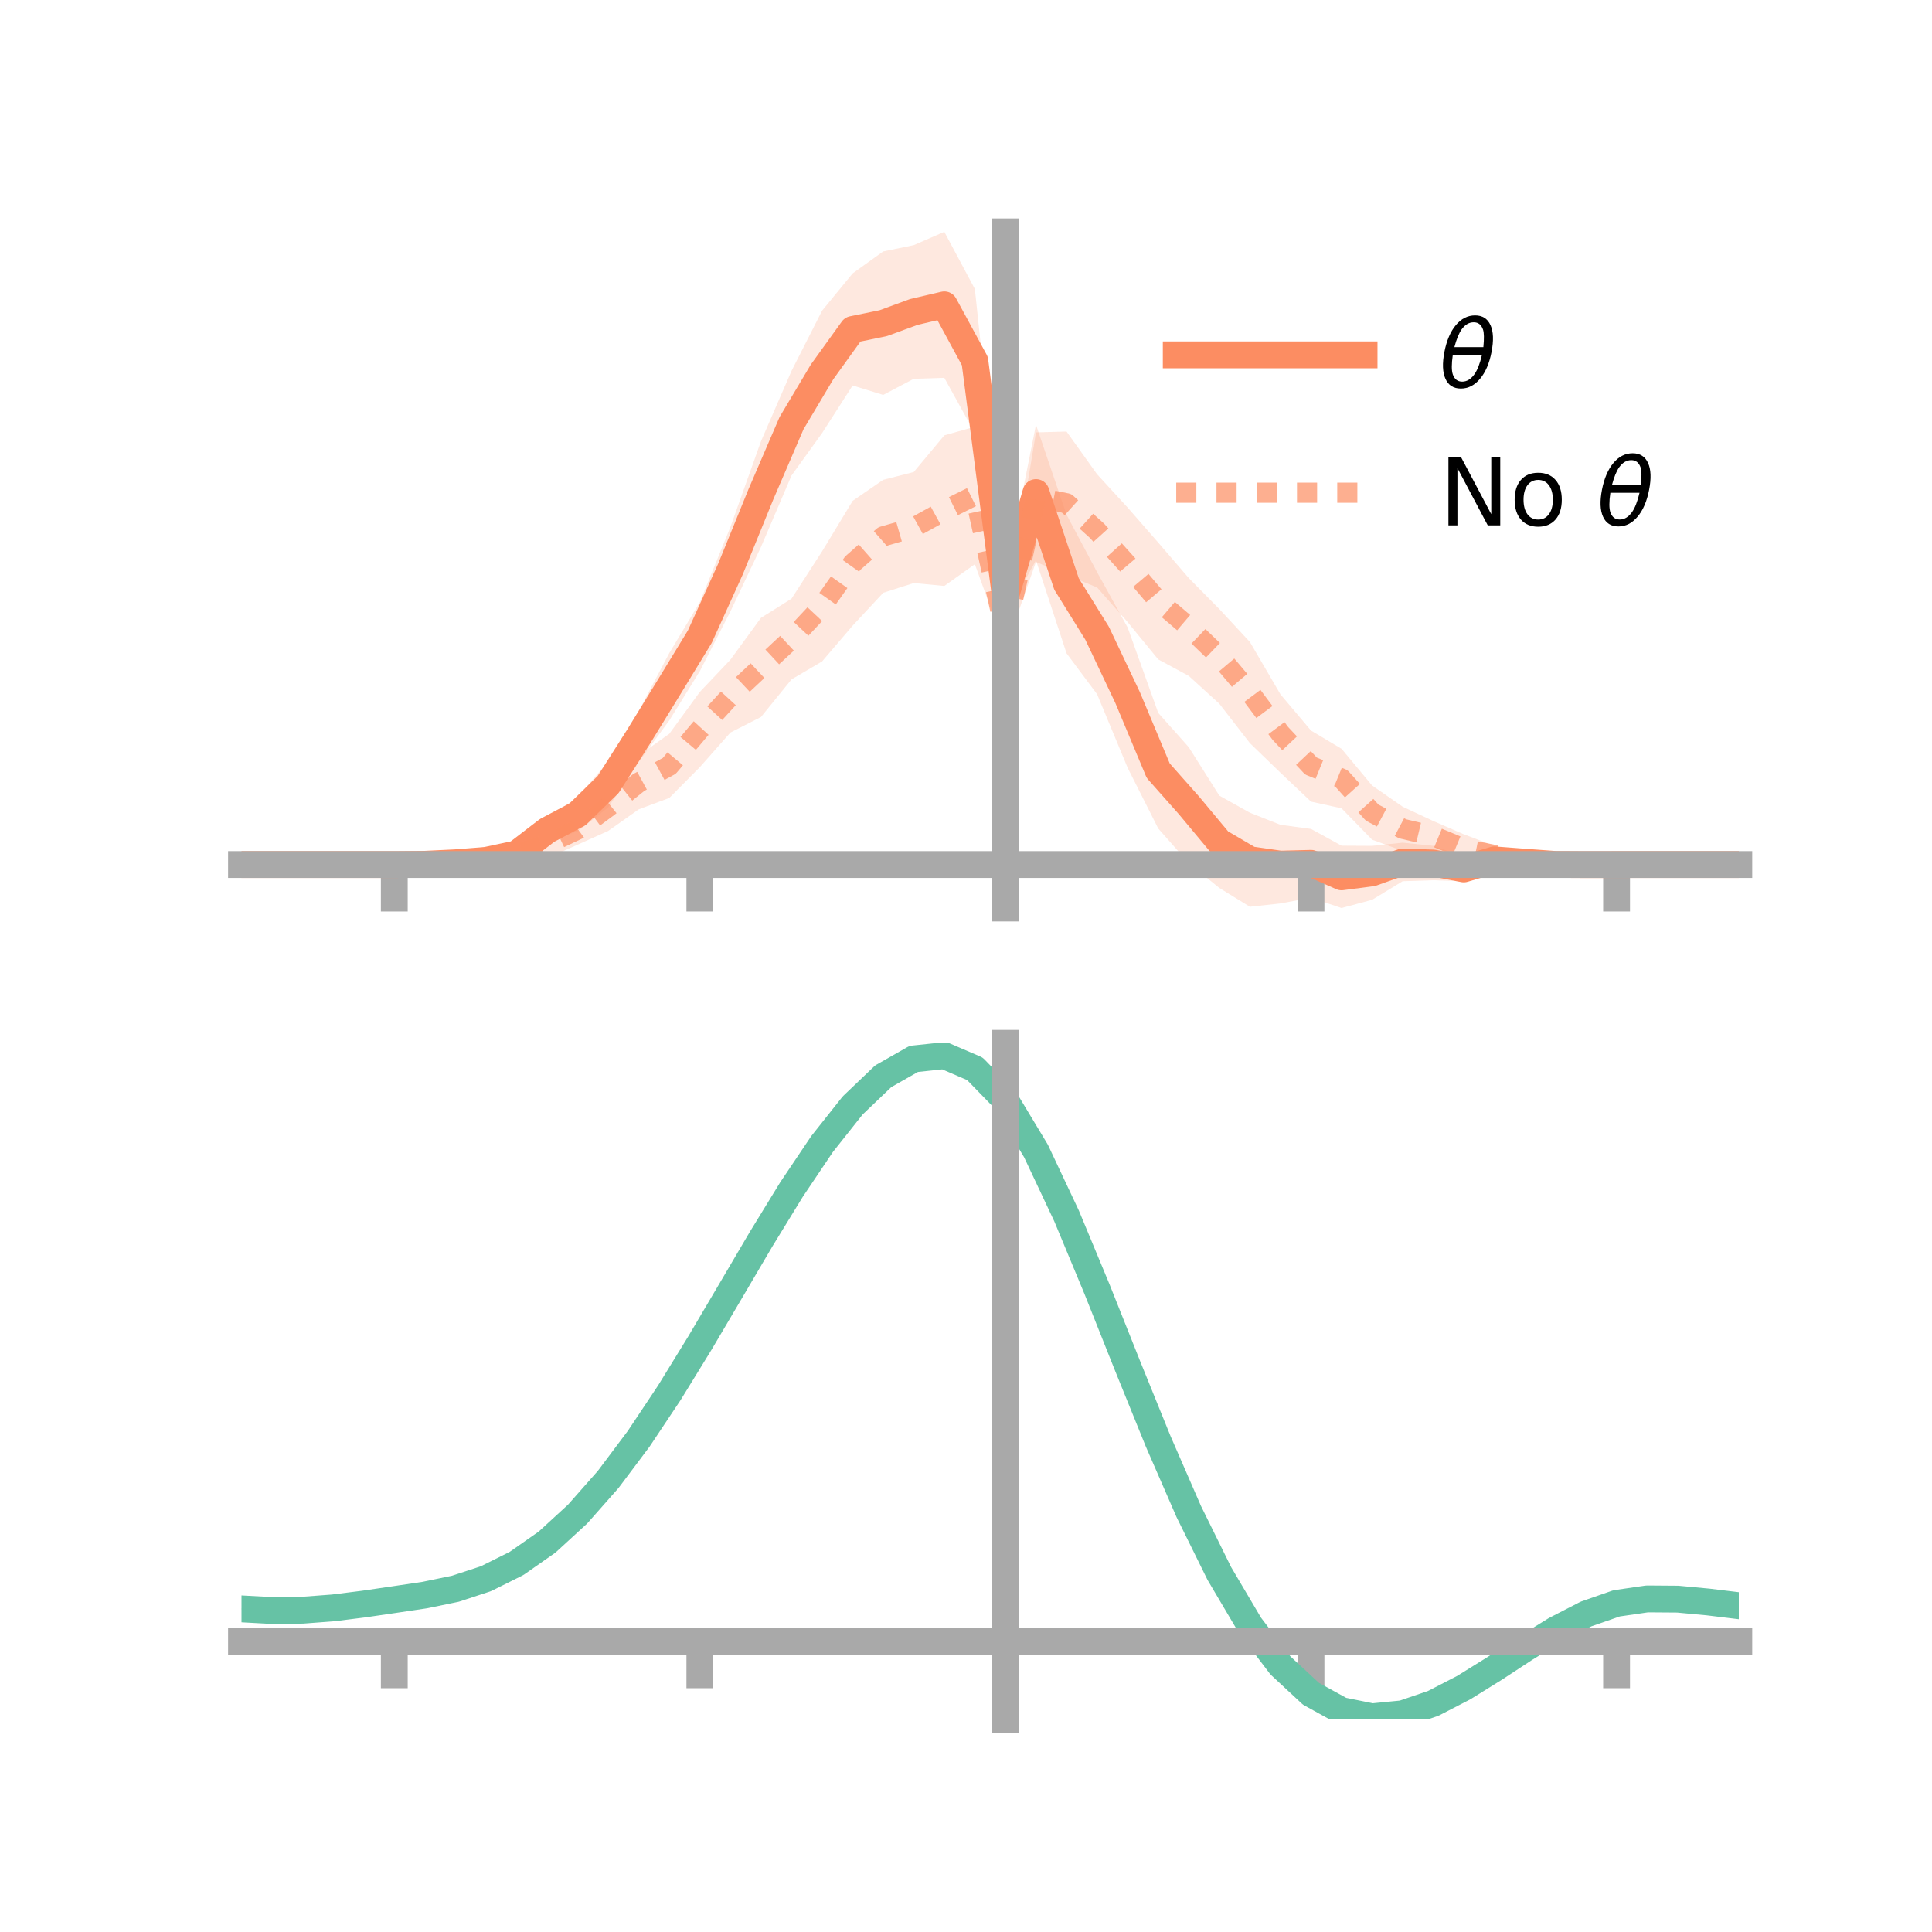 <?xml version="1.0" encoding="utf-8" standalone="no"?>
<!DOCTYPE svg PUBLIC "-//W3C//DTD SVG 1.1//EN"
  "http://www.w3.org/Graphics/SVG/1.1/DTD/svg11.dtd">
<!-- Created with matplotlib (https://matplotlib.org/) -->
<svg height="144pt" version="1.1" viewBox="0 0 144 144" width="144pt" xmlns="http://www.w3.org/2000/svg" xmlns:xlink="http://www.w3.org/1999/xlink">
 <defs>
  <style type="text/css">*{stroke-linecap:butt;stroke-linejoin:round;}</style>
 </defs>
 <g id="figure_1">
  <g id="patch_1">
   <path d="M 0 144 
L 144 144 
L 144 0 
L 0 0 
z
" style="fill:none;"/>
  </g>
  <g id="axes_1">
   <g id="patch_2">
    <path d="M 18 67.68 
L 129.6 67.68 
L 129.6 17.28 
L 18 17.28 
z
" style="fill:none;"/>
   </g>
   <g id="PolyCollection_1">
    <path clip-path="url(#p1345893e98)" d="M 18 64.438 
L 18 64.438 
L 20.278 64.438 
L 22.555 64.438 
L 24.833 64.438 
L 27.11 64.438 
L 29.388 64.438 
L 31.665 64.325 
L 33.943 64.04 
L 36.22 63.633 
L 38.498 62.942 
L 40.776 61.001 
L 43.053 59.419 
L 45.331 56.76 
L 47.608 52.992 
L 49.886 48.674 
L 52.163 44.879 
L 54.441 39.278 
L 56.718 32.893 
L 58.996 27.646 
L 61.273 23.157 
L 63.551 20.379 
L 65.829 18.742 
L 68.106 18.272 
L 70.384 17.28 
L 72.661 21.542 
L 74.939 43.078 
L 77.216 31.66 
L 79.494 38.363 
L 81.771 42.646 
L 84.049 46.772 
L 86.327 53.135 
L 88.604 55.693 
L 90.882 59.301 
L 93.159 60.575 
L 95.437 61.477 
L 97.714 61.782 
L 99.992 63.033 
L 102.269 63.046 
L 104.547 62.808 
L 106.824 63.042 
L 109.102 63.839 
L 111.38 63.31 
L 113.657 63.784 
L 115.935 64.176 
L 118.212 64.344 
L 120.49 64.438 
L 122.767 64.438 
L 125.045 64.438 
L 127.322 64.438 
L 129.6 64.438 
L 129.6 64.438 
L 129.6 64.438 
L 127.322 64.438 
L 125.045 64.438 
L 122.767 64.438 
L 120.49 64.438 
L 118.212 64.54 
L 115.935 64.683 
L 113.657 64.742 
L 111.38 64.871 
L 109.102 65.688 
L 106.824 65.607 
L 104.547 65.68 
L 102.269 67.067 
L 99.992 67.68 
L 97.714 66.911 
L 95.437 67.338 
L 93.159 67.585 
L 90.882 66.184 
L 88.604 64.329 
L 86.327 61.751 
L 84.049 57.229 
L 81.771 51.744 
L 79.494 48.694 
L 77.216 41.766 
L 74.939 45.88 
L 72.661 32.286 
L 70.384 28.161 
L 68.106 28.234 
L 65.829 29.435 
L 63.551 28.732 
L 61.273 32.281 
L 58.996 35.441 
L 56.718 40.77 
L 54.441 45.572 
L 52.163 50.02 
L 49.886 53.695 
L 47.608 56.788 
L 45.331 60.182 
L 43.053 61.959 
L 40.776 62.79 
L 38.498 64.343 
L 36.22 64.628 
L 33.943 64.577 
L 31.665 64.511 
L 29.388 64.438 
L 27.11 64.438 
L 24.833 64.438 
L 22.555 64.438 
L 20.278 64.438 
L 18 64.438 
z
" style="fill:#fc8d62;fill-opacity:0.2;"/>
   </g>
   <g id="PolyCollection_2">
    <path clip-path="url(#p1345893e98)" d="M 18 64.438 
L 18 64.438 
L 20.278 64.438 
L 22.555 64.438 
L 24.833 64.438 
L 27.11 64.438 
L 29.388 64.438 
L 31.665 64.266 
L 33.943 64.063 
L 36.22 63.214 
L 38.498 63.018 
L 40.776 61.855 
L 43.053 60.707 
L 45.331 58.361 
L 47.608 56.321 
L 49.886 54.691 
L 52.163 51.571 
L 54.441 49.169 
L 56.718 46.05 
L 58.996 44.621 
L 61.273 41.096 
L 63.551 37.332 
L 65.829 35.764 
L 68.106 35.181 
L 70.384 32.45 
L 72.661 31.808 
L 74.939 46.023 
L 77.216 32.229 
L 79.494 32.165 
L 81.771 35.349 
L 84.049 37.831 
L 86.327 40.439 
L 88.604 43.085 
L 90.882 45.394 
L 93.159 47.848 
L 95.437 51.75 
L 97.714 54.451 
L 99.992 55.812 
L 102.269 58.546 
L 104.547 60.128 
L 106.824 61.192 
L 109.102 62.184 
L 111.38 63.048 
L 113.657 63.724 
L 115.935 64.226 
L 118.212 64.303 
L 120.49 64.438 
L 122.767 64.438 
L 125.045 64.438 
L 127.322 64.438 
L 129.6 64.438 
L 129.6 64.438 
L 129.6 64.438 
L 127.322 64.438 
L 125.045 64.438 
L 122.767 64.438 
L 120.49 64.438 
L 118.212 64.561 
L 115.935 64.663 
L 113.657 65.023 
L 111.38 64.405 
L 109.102 64.333 
L 106.824 63.434 
L 104.547 63.422 
L 102.269 62.586 
L 99.992 60.248 
L 97.714 59.747 
L 95.437 57.593 
L 93.159 55.388 
L 90.882 52.452 
L 88.604 50.378 
L 86.327 49.147 
L 84.049 46.371 
L 81.771 43.784 
L 79.494 42.855 
L 77.216 41.88 
L 74.939 48.359 
L 72.661 42.052 
L 70.384 43.673 
L 68.106 43.457 
L 65.829 44.184 
L 63.551 46.631 
L 61.273 49.3 
L 58.996 50.638 
L 56.718 53.441 
L 54.441 54.6 
L 52.163 57.177 
L 49.886 59.475 
L 47.608 60.324 
L 45.331 61.934 
L 43.053 62.958 
L 40.776 63.967 
L 38.498 64.345 
L 36.22 64.566 
L 33.943 64.509 
L 31.665 64.545 
L 29.388 64.438 
L 27.11 64.438 
L 24.833 64.438 
L 22.555 64.438 
L 20.278 64.438 
L 18 64.438 
z
" style="fill:#fc8d62;fill-opacity:0.2;"/>
   </g>
   <g id="matplotlib.axis_1">
    <g id="xtick_1">
     <g id="line2d_1">
      <defs>
       <path d="M 0 0 
L 0 3.5 
" id="m86de11a2e7" style="stroke:#a9a9a9;stroke-width:2;"/>
      </defs>
      <g>
       <use style="fill:#a9a9a9;stroke:#a9a9a9;stroke-width:2;" x="29.388" xlink:href="#m86de11a2e7" y="64.438"/>
      </g>
     </g>
    </g>
    <g id="xtick_2">
     <g id="line2d_2">
      <g>
       <use style="fill:#a9a9a9;stroke:#a9a9a9;stroke-width:2;" x="52.163" xlink:href="#m86de11a2e7" y="64.438"/>
      </g>
     </g>
    </g>
    <g id="xtick_3">
     <g id="line2d_3">
      <g>
       <use style="fill:#a9a9a9;stroke:#a9a9a9;stroke-width:2;" x="74.939" xlink:href="#m86de11a2e7" y="64.438"/>
      </g>
     </g>
    </g>
    <g id="xtick_4">
     <g id="line2d_4">
      <g>
       <use style="fill:#a9a9a9;stroke:#a9a9a9;stroke-width:2;" x="97.714" xlink:href="#m86de11a2e7" y="64.438"/>
      </g>
     </g>
    </g>
    <g id="xtick_5">
     <g id="line2d_5">
      <g>
       <use style="fill:#a9a9a9;stroke:#a9a9a9;stroke-width:2;" x="120.49" xlink:href="#m86de11a2e7" y="64.438"/>
      </g>
     </g>
    </g>
   </g>
   <g id="matplotlib.axis_2"/>
   <g id="line2d_6">
    <path clip-path="url(#p1345893e98)" d="M 18 64.438 
L 20.278 64.438 
L 22.555 64.438 
L 24.833 64.438 
L 27.11 64.438 
L 29.388 64.438 
L 31.665 64.418 
L 33.943 64.308 
L 36.22 64.13 
L 38.498 63.643 
L 40.776 61.895 
L 43.053 60.689 
L 45.331 58.471 
L 47.608 54.89 
L 49.886 51.184 
L 52.163 47.449 
L 54.441 42.425 
L 56.718 36.831 
L 58.996 31.543 
L 61.273 27.719 
L 63.551 24.556 
L 65.829 24.089 
L 68.106 23.253 
L 70.384 22.721 
L 72.661 26.914 
L 74.939 44.479 
L 77.216 36.713 
L 79.494 43.528 
L 81.771 47.195 
L 84.049 52 
L 86.327 57.443 
L 88.604 60.011 
L 90.882 62.743 
L 93.159 64.08 
L 95.437 64.407 
L 97.714 64.347 
L 99.992 65.356 
L 102.269 65.057 
L 104.547 64.244 
L 106.824 64.324 
L 109.102 64.764 
L 111.38 64.09 
L 113.657 64.263 
L 115.935 64.429 
L 118.212 64.442 
L 120.49 64.438 
L 122.767 64.438 
L 125.045 64.438 
L 127.322 64.438 
L 129.6 64.438 
" style="fill:none;stroke:#fc8d62;stroke-linecap:square;stroke-width:2;"/>
   </g>
   <g id="line2d_7">
    <path clip-path="url(#p1345893e98)" d="M 18 64.438 
L 20.278 64.438 
L 22.555 64.438 
L 24.833 64.438 
L 27.11 64.438 
L 29.388 64.438 
L 31.665 64.406 
L 33.943 64.286 
L 36.22 63.89 
L 38.498 63.682 
L 40.776 62.911 
L 43.053 61.832 
L 45.331 60.147 
L 47.608 58.323 
L 49.886 57.083 
L 52.163 54.374 
L 54.441 51.884 
L 56.718 49.746 
L 58.996 47.629 
L 61.273 45.198 
L 63.551 41.981 
L 65.829 39.974 
L 68.106 39.319 
L 70.384 38.061 
L 72.661 36.93 
L 74.939 47.191 
L 77.216 37.055 
L 79.494 37.51 
L 81.771 39.567 
L 84.049 42.101 
L 86.327 44.793 
L 88.604 46.731 
L 90.882 48.923 
L 93.159 51.618 
L 95.437 54.672 
L 97.714 57.099 
L 99.992 58.03 
L 102.269 60.566 
L 104.547 61.775 
L 106.824 62.313 
L 109.102 63.258 
L 111.38 63.726 
L 113.657 64.373 
L 115.935 64.445 
L 118.212 64.432 
L 120.49 64.438 
L 122.767 64.438 
L 125.045 64.438 
L 127.322 64.438 
L 129.6 64.438 
" style="fill:none;stroke:#fc8d62;stroke-dasharray:1.5,1.5;stroke-dashoffset:0;stroke-opacity:0.7;stroke-width:1.5;"/>
   </g>
   <g id="patch_3">
    <path d="M 74.939 67.68 
L 74.939 17.28 
" style="fill:none;stroke:#a9a9a9;stroke-linecap:square;stroke-linejoin:miter;stroke-width:2;"/>
   </g>
   <g id="patch_4">
    <path d="M 129.6 67.68 
L 129.6 17.28 
" style="fill:none;"/>
   </g>
   <g id="patch_5">
    <path d="M 18 64.438 
L 129.6 64.438 
" style="fill:none;stroke:#a9a9a9;stroke-linecap:square;stroke-linejoin:miter;stroke-width:2;"/>
   </g>
   <g id="patch_6">
    <path d="M 18 17.28 
L 129.6 17.28 
" style="fill:none;"/>
   </g>
   <g id="legend_1">
    <g id="line2d_8">
     <path d="M 87.67 26.449 
L 101.67 26.449 
" style="fill:none;stroke:#fc8d62;stroke-linecap:square;stroke-width:2;"/>
    </g>
    <g id="line2d_9"/>
    <g id="text_1">
     <!-- $\theta$ -->
     <g transform="translate(107.27 28.899)scale(0.07 -0.07)">
      <defs>
       <path d="M 45.516 34.672 
L 14.453 34.672 
Q 12.359 20.062 14.5 13.875 
Q 17.188 6.25 24.469 6.25 
Q 31.781 6.25 37.359 13.922 
Q 42.234 20.656 45.516 34.672 
z
M 47.016 42.969 
Q 48.344 56.844 46.625 61.719 
Q 43.953 69.438 36.766 69.438 
Q 29.297 69.438 23.828 61.812 
Q 19.531 55.672 16.156 42.969 
z
M 38.188 76.766 
Q 49.906 76.766 54.594 66.406 
Q 59.281 56.109 55.719 37.844 
Q 52.203 19.625 43.453 9.281 
Q 34.766 -1.125 23.047 -1.125 
Q 11.281 -1.125 6.641 9.281 
Q 2 19.625 5.516 37.844 
Q 9.078 56.109 17.719 66.406 
Q 26.422 76.766 38.188 76.766 
z
" id="DejaVuSans-Oblique-952"/>
      </defs>
      <use transform="translate(0 0.234)" xlink:href="#DejaVuSans-Oblique-952"/>
     </g>
    </g>
    <g id="line2d_10">
     <path d="M 87.67 36.724 
L 101.67 36.724 
" style="fill:none;stroke:#fc8d62;stroke-dasharray:1.5,1.5;stroke-dashoffset:0;stroke-opacity:0.7;stroke-width:1.5;"/>
    </g>
    <g id="line2d_11"/>
    <g id="text_2">
     <!-- No $\theta$ -->
     <g transform="translate(107.27 39.174)scale(0.07 -0.07)">
      <defs>
       <path d="M 9.812 72.906 
L 23.094 72.906 
L 55.422 11.922 
L 55.422 72.906 
L 64.984 72.906 
L 64.984 0 
L 51.703 0 
L 19.391 60.984 
L 19.391 0 
L 9.812 0 
z
" id="DejaVuSans-78"/>
       <path d="M 30.609 48.391 
Q 23.391 48.391 19.188 42.75 
Q 14.984 37.109 14.984 27.297 
Q 14.984 17.484 19.156 11.844 
Q 23.344 6.203 30.609 6.203 
Q 37.797 6.203 41.984 11.859 
Q 46.188 17.531 46.188 27.297 
Q 46.188 37.016 41.984 42.703 
Q 37.797 48.391 30.609 48.391 
z
M 30.609 56 
Q 42.328 56 49.016 48.375 
Q 55.719 40.766 55.719 27.297 
Q 55.719 13.875 49.016 6.219 
Q 42.328 -1.422 30.609 -1.422 
Q 18.844 -1.422 12.172 6.219 
Q 5.516 13.875 5.516 27.297 
Q 5.516 40.766 12.172 48.375 
Q 18.844 56 30.609 56 
z
" id="DejaVuSans-111"/>
       <path id="DejaVuSans-32"/>
      </defs>
      <use transform="translate(0 0.234)" xlink:href="#DejaVuSans-78"/>
      <use transform="translate(74.805 0.234)" xlink:href="#DejaVuSans-111"/>
      <use transform="translate(135.986 0.234)" xlink:href="#DejaVuSans-32"/>
      <use transform="translate(167.773 0.234)" xlink:href="#DejaVuSans-Oblique-952"/>
     </g>
    </g>
   </g>
  </g>
  <g id="axes_2">
   <g id="patch_7">
    <path d="M 18 128.16 
L 129.6 128.16 
L 129.6 77.76 
L 18 77.76 
z
" style="fill:none;"/>
   </g>
   <g id="PolyCollection_3">
    <path clip-path="url(#p1e8213a64d)" d="M 18 119.962 
L 18 119.871 
L 20.278 120 
L 22.555 119.974 
L 24.833 119.793 
L 27.11 119.496 
L 29.388 119.151 
L 31.665 118.803 
L 33.943 118.323 
L 36.22 117.565 
L 38.498 116.415 
L 40.776 114.798 
L 43.053 112.672 
L 45.331 110.039 
L 47.608 106.936 
L 49.886 103.439 
L 52.163 99.649 
L 54.441 95.699 
L 56.718 91.738 
L 58.996 87.938 
L 61.273 84.478 
L 63.551 81.544 
L 65.829 79.326 
L 68.106 78.005 
L 70.384 77.76 
L 72.661 78.755 
L 74.939 81.135 
L 77.216 84.971 
L 79.494 89.88 
L 81.771 95.437 
L 84.049 101.242 
L 86.327 106.945 
L 88.604 112.256 
L 90.882 116.947 
L 93.159 120.86 
L 95.437 123.899 
L 97.714 126.035 
L 99.992 127.296 
L 102.269 127.761 
L 104.547 127.542 
L 106.824 126.776 
L 109.102 125.618 
L 111.38 124.225 
L 113.657 122.758 
L 115.935 121.371 
L 118.212 120.211 
L 120.49 119.422 
L 122.767 119.092 
L 125.045 119.115 
L 127.322 119.337 
L 129.6 119.624 
L 129.6 119.738 
L 129.6 119.738 
L 127.322 119.472 
L 125.045 119.268 
L 122.767 119.255 
L 120.49 119.589 
L 118.212 120.387 
L 115.935 121.571 
L 113.657 122.999 
L 111.38 124.514 
L 109.102 125.951 
L 106.824 127.144 
L 104.547 127.931 
L 102.269 128.16 
L 99.992 127.702 
L 97.714 126.457 
L 95.437 124.364 
L 93.159 121.406 
L 90.882 117.612 
L 88.604 113.07 
L 86.327 107.927 
L 84.049 102.399 
L 81.771 96.767 
L 79.494 91.371 
L 77.216 86.601 
L 74.939 82.876 
L 72.661 80.568 
L 70.384 79.606 
L 68.106 79.843 
L 65.829 81.115 
L 63.551 83.248 
L 61.273 86.063 
L 58.996 89.377 
L 56.718 93.013 
L 54.441 96.797 
L 52.163 100.569 
L 49.886 104.187 
L 47.608 107.528 
L 45.331 110.497 
L 43.053 113.026 
L 40.776 115.078 
L 38.498 116.649 
L 36.22 117.77 
L 33.943 118.507 
L 31.665 118.969 
L 29.388 119.298 
L 27.11 119.62 
L 24.833 119.893 
L 22.555 120.056 
L 20.278 120.078 
L 18 119.962 
z
" style="fill:#66c2a5;fill-opacity:0.2;"/>
   </g>
   <g id="matplotlib.axis_3">
    <g id="xtick_6">
     <g id="line2d_12">
      <g>
       <use style="fill:#a9a9a9;stroke:#a9a9a9;stroke-width:2;" x="29.388" xlink:href="#m86de11a2e7" y="122.33"/>
      </g>
     </g>
    </g>
    <g id="xtick_7">
     <g id="line2d_13">
      <g>
       <use style="fill:#a9a9a9;stroke:#a9a9a9;stroke-width:2;" x="52.163" xlink:href="#m86de11a2e7" y="122.33"/>
      </g>
     </g>
    </g>
    <g id="xtick_8">
     <g id="line2d_14">
      <g>
       <use style="fill:#a9a9a9;stroke:#a9a9a9;stroke-width:2;" x="74.939" xlink:href="#m86de11a2e7" y="122.33"/>
      </g>
     </g>
    </g>
    <g id="xtick_9">
     <g id="line2d_15">
      <g>
       <use style="fill:#a9a9a9;stroke:#a9a9a9;stroke-width:2;" x="97.714" xlink:href="#m86de11a2e7" y="122.33"/>
      </g>
     </g>
    </g>
    <g id="xtick_10">
     <g id="line2d_16">
      <g>
       <use style="fill:#a9a9a9;stroke:#a9a9a9;stroke-width:2;" x="120.49" xlink:href="#m86de11a2e7" y="122.33"/>
      </g>
     </g>
    </g>
   </g>
   <g id="matplotlib.axis_4"/>
   <g id="line2d_17">
    <path clip-path="url(#p1e8213a64d)" d="M 18 119.916 
L 20.278 120.039 
L 22.555 120.015 
L 24.833 119.843 
L 27.11 119.558 
L 29.388 119.225 
L 31.665 118.886 
L 33.943 118.415 
L 36.22 117.667 
L 38.498 116.532 
L 40.776 114.938 
L 43.053 112.849 
L 45.331 110.268 
L 47.608 107.232 
L 49.886 103.813 
L 52.163 100.109 
L 54.441 96.248 
L 56.718 92.376 
L 58.996 88.658 
L 61.273 85.27 
L 63.551 82.396 
L 65.829 80.22 
L 68.106 78.924 
L 70.384 78.683 
L 72.661 79.662 
L 74.939 82.005 
L 77.216 85.786 
L 79.494 90.625 
L 81.771 96.102 
L 84.049 101.82 
L 86.327 107.436 
L 88.604 112.663 
L 90.882 117.28 
L 93.159 121.133 
L 95.437 124.132 
L 97.714 126.246 
L 99.992 127.499 
L 102.269 127.96 
L 104.547 127.736 
L 106.824 126.96 
L 109.102 125.784 
L 111.38 124.369 
L 113.657 122.878 
L 115.935 121.471 
L 118.212 120.299 
L 120.49 119.505 
L 122.767 119.174 
L 125.045 119.191 
L 127.322 119.404 
L 129.6 119.681 
" style="fill:none;stroke:#66c2a5;stroke-linecap:square;stroke-width:2;"/>
   </g>
   <g id="patch_8">
    <path d="M 74.939 128.16 
L 74.939 77.76 
" style="fill:none;stroke:#a9a9a9;stroke-linecap:square;stroke-linejoin:miter;stroke-width:2;"/>
   </g>
   <g id="patch_9">
    <path d="M 129.6 128.16 
L 129.6 77.76 
" style="fill:none;"/>
   </g>
   <g id="patch_10">
    <path d="M 18 122.33 
L 129.6 122.33 
" style="fill:none;stroke:#a9a9a9;stroke-linecap:square;stroke-linejoin:miter;stroke-width:2;"/>
   </g>
   <g id="patch_11">
    <path d="M 18 77.76 
L 129.6 77.76 
" style="fill:none;"/>
   </g>
  </g>
 </g>
 <defs>
  <clipPath id="p1345893e98">
   <rect height="50.4" width="111.6" x="18" y="17.28"/>
  </clipPath>
  <clipPath id="p1e8213a64d">
   <rect height="50.4" width="111.6" x="18" y="77.76"/>
  </clipPath>
 </defs>
</svg>
